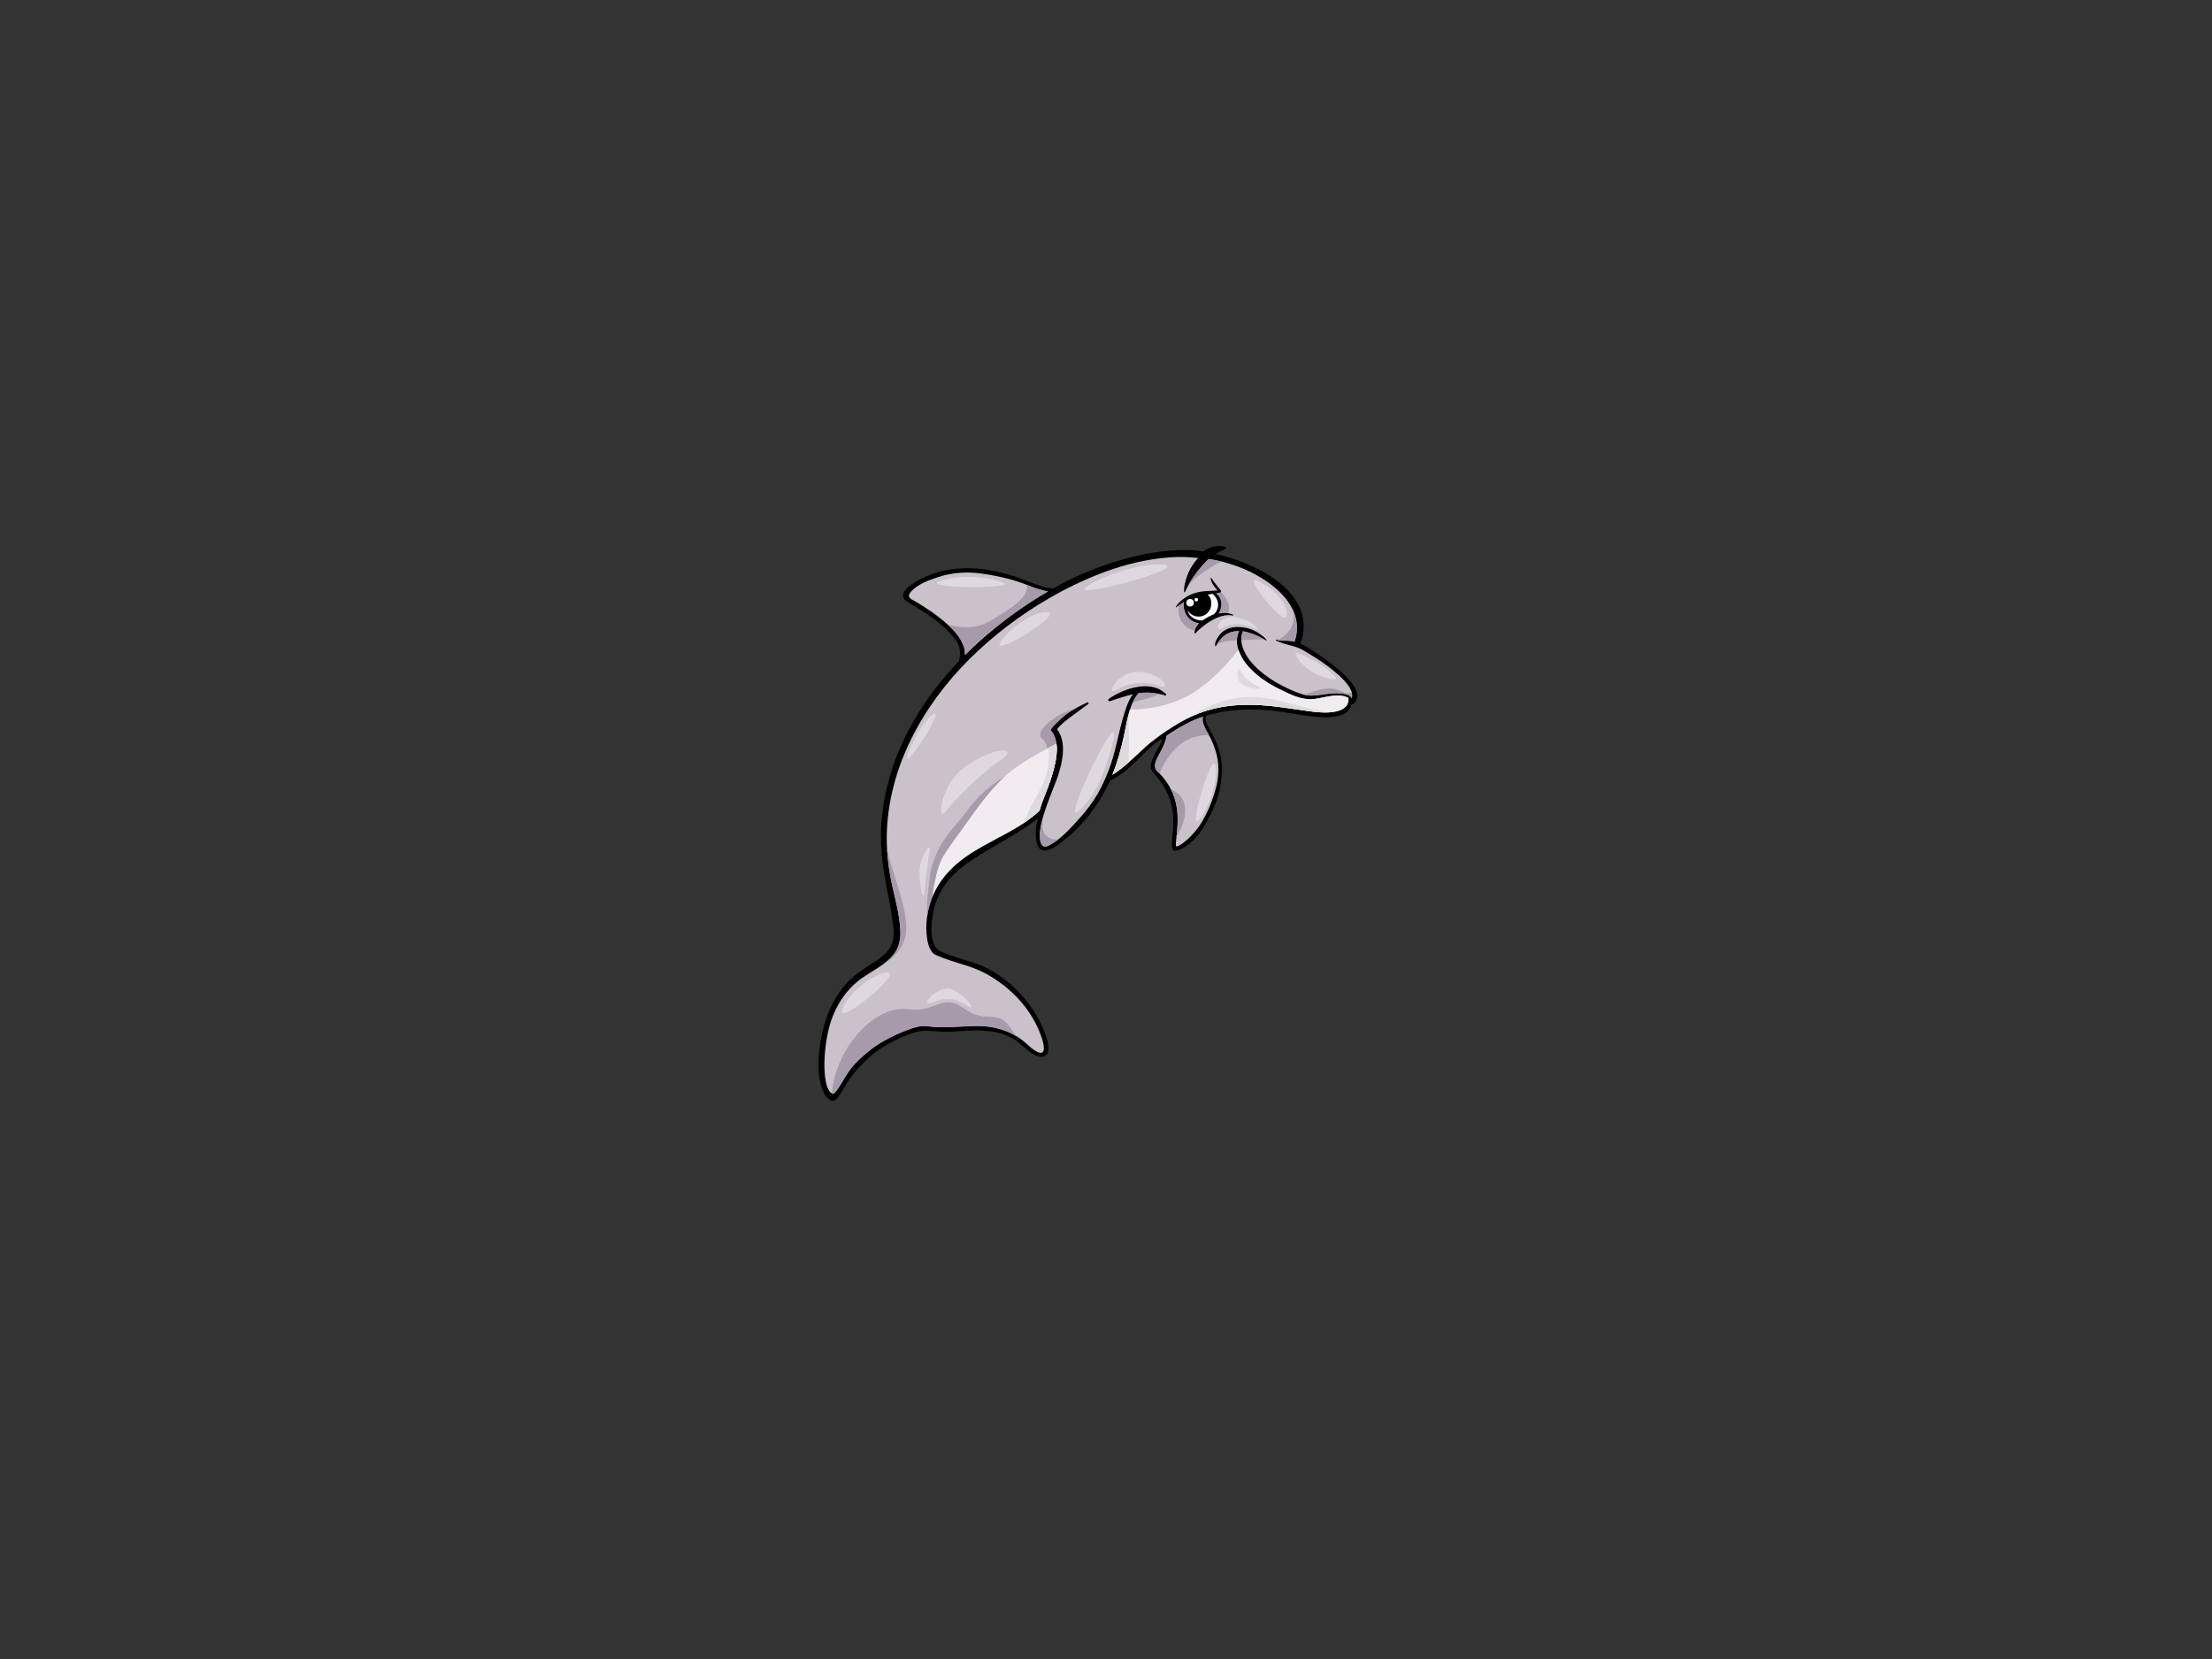 <?xml version="1.0" encoding="utf-8"?>
<!-- Generator: Adobe Illustrator 17.0.0, SVG Export Plug-In . SVG Version: 6.00 Build 0)  -->
<!DOCTYPE svg PUBLIC "-//W3C//DTD SVG 1.1//EN" "http://www.w3.org/Graphics/SVG/1.1/DTD/svg11.dtd">
<svg version="1.1" id="Layer_1" xmlns="http://www.w3.org/2000/svg" xmlns:xlink="http://www.w3.org/1999/xlink" x="0px" y="0px"
	 width="800px" height="600px" viewBox="0 0 800 600" enable-background="new 0 0 800 600" xml:space="preserve">
<rect x="0" y="0" width="800" height="600" fill="#333333" stroke="none"/>
<g>
	<path d="M298.662,368.881c1.449-4.469,3.724-8.754,6.72-12.386c2.955-3.588,7.073-6.119,10.913-8.655
		c3.123-2.062,5.946-4.18,6.701-8.04c0.454-2.317,0.085-4.829-0.252-7.134c-0.545-3.734-1.227-7.439-1.959-11.143
		c-1.302-6.595-2.272-13.059-2.185-19.799c0.076-5.901,0.919-11.773,2.309-17.502c4.171-17.182,13.769-32.393,25.919-45.113
		c0.675-3.019,0.555-5.31-1.292-7.786c-2.248-3.014-5.423-5.786-8.406-7.966c-2.475-1.809-6.274-4.021-8.873-5.634
		c-2.428-1.506-2.001-3.48,0.318-5.472c2.281-1.959,6.06-3.779,9.201-4.859c4.274-1.471,8.734-1.989,13.246-1.877
		c6.012,0.15,12.704,1.763,17.731,3.555c3.673,1.31,8.095,3.608,12.21,3.712c18.162-10.388,40.705-15.662,54.259-13.356
		c1.987-1.622,5.398-2.385,7.822-1.722c0.491,0.134,0.484,0.767,0.034,0.947c-1.236,0.497-2.376,1.063-3.445,1.709
		c16.226,3.491,37.025,14.948,30.694,32.42c0.064,0.026,0.132,0.049,0.195,0.076c1.077,0.459,2.086,1.11,3.082,1.718
		c3.093,1.89,6.05,4.006,8.875,6.273c2.29,1.837,8.301,6.69,8.412,10.698c0.049,1.781-1.138,3.135-2.025,3.234
		c-0.853,3.988-6.015,4.722-9.977,4.638c-6.419-0.139-12.737-1.844-19.116-2.45c-8.172-0.775-16.017-0.468-23.629,1.921
		c-0.68,2.038,1.093,4.39,2.018,6.096c1.049,1.931,1.938,3.929,2.629,6.014c1.374,4.157,1.335,8.521,0.659,12.797
		c-0.773,4.892-2.788,9.434-5.19,13.751c-3.288,5.917-7.993,9.913-11.365,10.123c-1.393,0.087-1.194-2.733-0.849-5.592
		c0.262-2.161,0.381-5.635,0.147-7.798c-0.707-6.541-3.441-10.655-7.163-15.002c-0.924-1.08-0.983-2.103-0.632-3.506
		c0.821-3.276,3.371-5.608,3.933-8.624c-3.552,1.914-7.996,6.781-9.948,8.676c-2.99,2.903-5.978,5.163-8.807,6.454
		c-0.581,1.231-2.071,3.966-2.74,5.162c-3.964,7.095-9.897,13.707-16.571,18.374c-1.429,0.998-4.46,2.733-6.217,1.148
		c-1.859-1.681-1.815-7.955-0.571-11.137c-6.544,5.645-18.093,10.79-26.655,17.12c-5.212,3.854-9.113,8.773-10.842,15.081
		c-1.582,5.775-1.927,13.992,2.006,15.954c2.717,1.355,9.714,3.468,11.998,4.188c4.259,1.342,8.317,3.607,11.806,6.373
		c6.925,5.492,12.573,13.255,15.008,21.813c0.491,1.725,0.893,5.598-1.658,5.833c-3.793,0.351-7.433-4.66-10.816-6.588
		c-5.231-2.982-11.581-3.175-17.463-2.771c-2.992,0.205-5.88,0.422-8.884,0.264c-2.56-0.132-5.162-0.707-8.557,0.123
		c-3.396,0.828-11.895,4.473-16.796,8.983c-2.584,2.377-4.933,4.741-7.013,7.56c-1.08,1.462-2.102,3.407-3.076,4.941
		c-1.137,1.789-2.402,4.103-3.947,3.331C295.169,395.323,294.621,381.344,298.662,368.881z"/>
	<path fill="#CAC1CB" d="M372.295,211.904c-5.478-2.313-11.192-3.577-17.003-4.425c-5.288-0.771-10.83-0.474-15.918,1.202
		c-3.42,1.126-7.639,2.606-10.013,5.447c-1.513,1.809-0.038,2.441,1.286,3.174c1.264,0.701,2.667,1.591,3.866,2.36
		c2.984,1.915,5.833,4.034,8.453,6.426c2.355,2.152,4.583,4.729,5.616,7.793c0.33,0.981,0.456,1.993,0.414,3.014
		c3.563-3.559,7.318-6.912,11.205-10.044c5.797-4.672,12.112-9.079,18.793-12.948C376.81,213.521,374.178,212.699,372.295,211.904z"
		/>
	<path fill="#CAC1CB" d="M418.974,273.305c-1.223,2.312-2.011,4.288-0.185,5.901c1.422,1.255,3.021,3.294,4.06,5.102
		c1.932,3.359,2.816,6.608,3.034,10.46c0.281,4.979-0.929,10.419-0.536,11.238c0.393,0.822,6.002-2.966,9.665-9.274
		c2.288-3.94,4.427-9.557,5.25-14.028c1.035-5.629,0.043-10.6-2.411-15.688c-1.046-2.169-3.517-5.29-2.763-7.781
		c-3.306,0.901-8.434,3.635-13.125,6.819C421.501,268.695,420.219,270.953,418.974,273.305z"/>
	<path fill="#A79AAB" d="M346.069,226.564c4.942,0.748,9.053,0.031,13.256-2.718c3.559-2.327,8.413-4.86,10.963-8.37
		c1.034-1.422,1.332-2.736,1.085-3.937c0.307,0.122,0.616,0.237,0.921,0.366c1.883,0.795,4.515,1.616,6.697,1.998
		c-6.681,3.87-12.996,8.276-18.793,12.948c-3.887,3.132-7.642,6.485-11.205,10.044c0.042-1.021-0.083-2.033-0.414-3.014
		c-1.033-3.064-3.261-5.641-5.616-7.793c-0.053-0.047-0.107-0.091-0.16-0.138C343.887,226.186,344.973,226.398,346.069,226.564z"/>
	<path fill="#A79AAB" d="M437.219,265.839c-3.846,0.023-7.542,1.091-10.604,3.578c-3.365,2.732-5.653,6.353-7.226,10.356
		c-0.202-0.202-0.402-0.393-0.6-0.567c-1.826-1.613-1.038-3.589,0.185-5.901c1.245-2.352,2.527-4.61,2.991-7.25
		c4.691-3.184,9.819-5.918,13.125-6.819C434.462,261.305,436.061,263.807,437.219,265.839z"/>
	<path fill="#A79AAB" d="M423.345,285.229c1.838,1.018,3.583,2.203,4.453,4.019c1.355,2.831,0.935,6.045-0.128,8.906
		c-0.602,1.618-1.343,3.188-2.194,4.703c0.236-2.203,0.569-5.22,0.407-8.089C425.685,291.27,424.928,288.267,423.345,285.229z"/>
	<path fill="#CAC1CB" d="M301.069,395.523c1.277,0.473,3.877-5.415,6.481-8.813c2.072-2.704,4.594-4.932,7.26-7.046
		c4.327-3.429,10.571-6.243,14.906-7.717c2.376-0.809,4.075-1.06,6.621-0.696c2.458,0.35,5.287,0.216,7.953,0.166
		c5.108-0.099,9.87-0.844,14.96,0.173c4.46,0.892,8.406,2.683,11.811,5.718c0.901,0.802,5.049,4.837,6.222,2.986
		c0.689-1.086-0.198-3.98-0.562-5.049c-2.863-8.444-8.59-15.413-15.901-20.481c-3.729-2.583-7.177-4.268-11.489-5.6
		c-2.949-0.91-7.888-2.387-11.026-3.855c-3.139-1.468-3.686-8.675-3.076-13.315c0.867-6.611,3.486-12.243,8.096-17.074
		c9.392-9.845,22.721-12.486,32.641-21.758c0.845-3.311,2.815-7.494,3.9-10.825c1.003-3.082,1.911-6.208,2.24-9.441
		c0.329-3.225-0.06-6.41-2.086-8.839c-0.351-0.421,3.679-4.275,5.648-5.763c2.328-1.759,4.916-2.937,7.51-4.239
		c0.395-0.198,0.769,0.31,0.391,0.587c-4.349,3.177-10.046,7.074-11.242,9.126c3.499,4.653,1.982,11.571,0.365,16.657
		c-1.024,3.221-4.78,11.466-6.112,17.565c-0.591,2.697-0.706,5.514-0.071,7.008c0.952,2.243,2.958,0.713,4.279-0.066
		c3.473-2.051,7.045-6.079,9.697-9.046c5.215-5.837,7.89-10.522,10.676-17.807c2.096-5.479,3.356-12.821,4.99-18.428
		c0.691-2.372,1.719-6.111,3.586-8.575c-2.839,0.641-5.633,1.666-8.394,2.533c-0.545,0.171-0.701-0.588-0.314-0.86
		c5.359-3.772,15.278-7.162,20.716-1.67c0.226,0.228-0.102,0.508-0.339,0.44c-3.332-0.966-6.294-1.3-9.63-0.818
		c-3.477,3.925-4.221,10.586-5.261,15.357c-1.086,4.978-2.284,9.421-4.209,14.12c4.121-2.259,10.655-9.084,13.424-11.352
		c3.7-3.032,7.659-5.663,11.825-8.008c7.9-4.448,16.268-6.088,25.273-5.916c7.261,0.139,14.258,1.464,21.421,2.416
		c4.016,0.533,13.847,1.36,13.445-4.837c-3.263-2.144-8.884-0.099-12.32,0.318c-4.548,0.552-8.611-1.604-12.611-3.547
		c-4.578-2.224-8.889-5.195-12.089-9.167c-2.599-3.225-4.476-8.253-2.497-11.789c-3.647-0.243-6.443,1.759-8.476,5.389
		c-0.207,0.369-0.421-0.685-0.095-1.506c1.276-3.215,3.83-5.52,8.388-5.4c4.179,0.111,6.747,1.699,9.056,3.579
		c1.002,0.815,1.094,1.397,0.953,1.315c-3.262-1.921-5.33-2.71-8.489-3.377c-2.051,4.753,1.756,10.334,5.094,13.401
		c3.93,3.613,8.349,6.175,13.251,8.228c2.324,0.973,4.418,1.729,6.597,1.646c2.05-0.078,3.915-0.419,5.947-0.657
		c3.347-0.391,7.544-0.316,8.498,1.59c1.206-4.107-6.131-9.579-8.632-11.529c-2.463-1.92-6.075-4.094-8.752-5.703
		c-3.264-1.96-6.654-1.885-10.014-3.635c-0.167-0.086-0.048-0.362,0.128-0.301c1.618,0.557,3.246,0.287,4.91,0.447
		c0.554,0.054,1.097,0.159,1.635,0.29c3.317-9.501-3.145-17.373-11.093-22.495c-6.091-3.925-12.91-6.321-19.97-7.424
		c-2.49,2.36-6.36,6.973-8.542,11.923c-0.33,0.75-0.516-0.929-0.091-2.807c0.492-2.173,1.532-5.872,4.847-9.463
		c-3.43-0.361-6.058-0.468-9.514-0.266c-14.111,0.828-27.821,5.912-40.195,12.496c-10.779,5.735-20.825,12.919-29.77,21.218
		c-17.587,16.317-30.948,38.124-32.922,62.38c-0.55,6.763-0.046,13.484,1.239,20.138c1.233,6.38,3.306,12.764,3.482,19.304
		c0.097,3.589-0.998,6.869-3.565,9.414c-2.926,2.897-6.837,4.808-10.192,7.148c-6.604,4.61-10.734,11.833-12.409,19.546
		C297.361,382.957,297.736,394.29,301.069,395.523z"/>
	<path fill="#A79AAB" d="M448.178,228.298c-0.563,1.005-0.805,2.133-0.817,3.303c-2.503,0.054-4.935,0.288-7.184,1.294
		C442.163,229.771,444.806,228.073,448.178,228.298z"/>
	<path fill="#A79AAB" d="M466.541,231.786c-1.525-0.147-3.019,0.06-4.505-0.333c3.991-1.821,6.661-5.73,5.667-10.298
		c-0.049-0.228-0.111-0.451-0.17-0.675c1.657,3.479,2.116,7.376,0.643,11.595C467.638,231.945,467.095,231.839,466.541,231.786z"/>
	<path fill="#A79AAB" d="M430.052,211.181c2.188-3.797,5.066-7.134,7.061-9.025c1.543,0.241,3.073,0.548,4.588,0.915
		C437.383,205.229,433.638,207.905,430.052,211.181z"/>
	<path fill="#A79AAB" d="M419.344,251.002c-2.026,0.826-4.027,1.643-6.233,2.067c-1.343,0.26-2.58,0.588-3.594,1.293
		c0.597-1.356,1.328-2.608,2.26-3.659C414.409,250.323,416.811,250.458,419.344,251.002z"/>
	<path fill="#A79AAB" d="M382.107,272.897c-0.33,3.233-1.238,6.359-2.24,9.441c-1.085,3.331-3.055,7.514-3.9,10.825
		c-1.928,1.802-3.985,3.352-6.117,4.755c0.967-2.987,2.211-5.897,3.766-8.711c3.027-5.481,6.881-12.255,5.117-18.684
		c-0.238-1.263-0.734-2.45-1.698-3.259c-2.594-2.178,1.583-5.475,3.178-6.744c2.86-2.274,6.035-3.391,9.265-4.595
		c-1.315,0.698-2.597,1.456-3.808,2.37c-1.969,1.488-5.999,5.342-5.648,5.763C382.047,266.487,382.436,269.673,382.107,272.897z"/>
	<path fill="#A79AAB" d="M376.51,304.999c-0.635-1.494-0.52-4.311,0.071-7.008c0.272-1.247,0.648-2.583,1.08-3.948
		c-0.443,1.604-0.727,3.242-0.647,4.932c0.153,3.257,2.784,5.071,5.82,4.545c-0.68,0.53-1.365,1.01-2.044,1.413
		C379.468,305.712,377.462,307.242,376.51,304.999z"/>
	<path fill="#A79AAB" d="M325.786,342.704c-1.632,2.522-3.909,4.495-6.442,6.081c-0.023,0.016-0.048,0.029-0.072,0.044
		c0.994-0.719,1.947-1.482,2.809-2.335c2.568-2.545,3.662-5.825,3.565-9.414c-0.176-6.54-2.249-12.923-3.482-19.304
		c-0.698-3.612-1.155-7.244-1.349-10.892c0.001,0.008,0.002,0.015,0.003,0.02c1.714,8.313,5.358,16.182,6.61,24.584
		C328.005,335.351,327.984,339.31,325.786,342.704z"/>
	<path fill="#A79AAB" d="M480.403,250.915c-2.032,0.238-3.896,0.579-5.947,0.657c-0.956,0.037-1.896-0.096-2.844-0.329
		c2.739-0.924,5.44-2.032,8.357-2.23c2.233-0.15,3.64,0.338,5.638,1.224c0.836,0.371,1.475,0.514,2.393,0.523
		c0.34,0.001,0.588-0.277,0.602-0.604c0.009-0.167,0.006-0.33,0.003-0.495c0.414,0.979,0.56,1.945,0.296,2.844
		C487.947,250.599,483.75,250.524,480.403,250.915z"/>
	<path fill="#A79AAB" d="M301.069,395.523c-0.035-0.012-0.068-0.033-0.104-0.049c-0.013-5.059,2.49-11.019,4.326-14.484
		c4.09-7.721,13.131-16.988,22.723-16.03c2.388,0.237,4.657,0.325,7.001-0.281c2.586-0.666,5.588-2.278,8.281-2.189
		c2.634,0.087,4.446,1.707,6.56,3.057c1.705,1.089,3.412,1.688,5.407,2.012c2.281,0.369,5.367-0.15,7.34,1.222
		c1.89,1.315,3.096,3.441,4.454,5.256c0.19,0.254,0.383,0.501,0.576,0.748c-2.552-1.55-5.346-2.587-8.383-3.194
		c-5.09-1.017-9.852-0.272-14.96-0.173c-2.666,0.049-5.494,0.183-7.953-0.166c-2.546-0.363-4.245-0.113-6.621,0.696
		c-4.335,1.475-10.58,4.288-14.906,7.717c-2.666,2.114-5.188,4.342-7.26,7.046C304.946,390.107,302.347,395.996,301.069,395.523z"/>
	<path fill="#A79AAB" d="M342.057,302.849c1.762-2.479,3.773-4.707,5.694-7.055c1.852-2.263,3.515-4.715,5.523-6.844
		c2.718-2.882,6.248-5.765,9.934-7.973c-2.012,3.04-2.691,7.182-3.558,10.504c-1.293,4.962-2.617,9.976-4.578,14.728
		c-4.208,2.382-8.251,5.047-11.748,8.712c-4.455,4.667-7.044,10.086-7.998,16.411c-0.045-0.316-0.071-0.594-0.08-0.802
		c-0.173-4.185,0.468-8.366,0.938-12.512C336.811,312.484,338.833,307.384,342.057,302.849z"/>
	<path fill="#A79AAB" d="M426.668,218.308c0.412-0.39,0.841-0.759,1.314-1.088c0.259-0.164,0.518-0.33,0.779-0.492
		c0.049-0.03,0.089-0.066,0.125-0.102c3.718-1.593,8.042-1.59,11.966-2.785c0.118-0.035,0.208-0.097,0.275-0.171
		c2.311,2.207,4.18,5.189,2.927,8.342c-3.18-0.49-6.753,1.147-9.241,2.947c-1.196,0.867-2.042,1.926-2.57,3.115
		c-4.258-0.451-7.189-5.563-5.616-9.563C426.656,218.439,426.667,218.372,426.668,218.308z"/>
	<path fill="#A79AAB" d="M457.227,231.231c-2.736-0.079-5.546,0.193-8.279,0.318c-0.053-1.1,0.112-2.196,0.567-3.251
		C452.413,228.91,454.401,229.635,457.227,231.231z"/>
	<path fill="#F0ECEF" d="M379.866,282.338c-1.085,3.331-3.055,7.514-3.9,10.825c-9.92,9.272-23.249,11.914-32.641,21.758
		c-2.682,2.811-4.686,5.894-6.067,9.284c0.185-2.497,0.773-5.008,1.176-6.848c0.702-3.219,1.657-6.168,3.493-8.958
		c2.081-3.162,4.407-6.175,6.591-9.267c4.556-6.448,9.122-12.987,14.947-18.376c5.441-5.033,12.194-8.241,18.605-11.854
		c0.184,1.29,0.176,2.64,0.037,3.997C381.777,276.13,380.869,279.256,379.866,282.338z"/>
	<path fill="#F0ECEF" d="M408.66,256.639c7.871-0.124,15.714-1.75,22.499-5.899c6.627-4.052,11.944-9.707,16.755-15.735
		c0.596,1.857,1.605,3.647,2.76,5.081c3.2,3.972,7.511,6.942,12.089,9.167c4,1.943,8.063,4.099,12.611,3.547
		c3.436-0.417,9.057-2.462,12.32-0.318c0.402,6.197-9.429,5.371-13.445,4.837c-7.163-0.952-14.16-2.277-21.421-2.416
		c-9.005-0.172-17.372,1.468-25.273,5.916c-4.166,2.345-8.125,4.976-11.825,8.008c-2.769,2.268-9.303,9.093-13.424,11.352
		c1.925-4.698,3.123-9.142,4.209-14.12C407.126,263.258,407.64,259.808,408.66,256.639z"/>
	<path fill="#DED9DC" d="M375.317,287.264c2.966-5.133,4.674-10.936,3.868-16.767c0.966-0.527,1.93-1.057,2.885-1.596
		c0.184,1.29,0.176,2.64,0.037,3.997c-0.33,3.233-1.238,6.359-2.24,9.441c-1.085,3.331-3.055,7.514-3.9,10.825
		c-1.876,1.753-3.875,3.269-5.946,4.643C371.524,294.205,373.32,290.72,375.317,287.264z"/>
	<path fill="#DED9DC" d="M407.979,275.889c-2.014,1.769-4.034,3.393-5.673,4.29c1.925-4.698,3.123-9.142,4.209-14.12
		c0.481-2.206,0.905-4.812,1.559-7.366C408.211,264.35,408.526,270.216,407.979,275.889z"/>
	<path fill="#DED9DC" d="M454.911,252.187c8.854,0.651,17.179,4.303,25.945,5.443c-2.447,0.164-4.994-0.096-6.605-0.31
		c-7.163-0.952-14.16-2.277-21.421-2.416c-7.647-0.147-14.832,1.022-21.663,4.098C437.966,254.101,446.554,251.574,454.911,252.187z
		"/>
	<path d="M426.181,218.235c1.788-1.878,3.669-3.015,6.114-3.782c2.713-0.852,5.323-0.653,8.033-0.913
		c-1.146-1.304-2.173-2.622-2.516-4.391c-0.034-0.18,0.197-0.239,0.288-0.099c1.034,1.62,2.31,3.034,3.459,4.567
		c0.21,0.282,0.015,0.636-0.305,0.693c-0.516,0.094-1.027,0.181-1.538,0.265c3.296,2.499,1.581,6.475,0.975,7.34
		c1.907-0.368,3.777-0.296,5.252,0.379c0.2,0.091,0.042,0.379-0.15,0.333c-4.941-1.183-11.473,4.153-13.563,6.507
		c-0.326,0.367-0.585-1.383,1.483-3.777c-4.438-0.518-6.079-5.007-5.438-7.704c-0.581,0.307-2.176,1.414-2.708,1.848
		C424.898,220.047,425.323,219.137,426.181,218.235z"/>
	<path fill="#FFFFFF" d="M434.909,224.398c1.064-0.756,2.831-1.765,4.09-2.228c2.431-2.306,1.762-5.642-0.483-7.397
		c-0.587,0.096-1.17,0.193-1.75,0.294c1.954,1.469,1.87,5.829-1.126,7.395c-2.304,1.204-4.845,0.315-6.122-1.687
		C429.883,222.838,432.314,224.536,434.909,224.398z"/>
	<circle fill="#FFFFFF" cx="430.412" cy="217.992" r="1.368"/>
	<circle fill="#FFFFFF" cx="432.66" cy="216.886" r="0.641"/>
	<path fill="#DED9DF" d="M465.229,222.822c0.908-3.973-3.836-9.477-10.154-12.635C448.758,207.028,464.327,226.771,465.229,222.822z
		"/>
	<path fill="#DED9DF" d="M454.399,227.561c-3.705-1.854-8.914-2.595-12.185-0.452c-3.271,2.144-1.917-4.964,4.964-3.722
		C454.061,224.627,455.302,228.012,454.399,227.561z"/>
	<path fill="#DED9DF" d="M473.916,242.565c4.065,2.708,10.324,4.095,9.139,2.369c-1.945-2.827-9.476-7.107-13.651-8.799
		C467.224,235.251,469.478,239.606,473.916,242.565z"/>
	<path fill="#DED9DF" d="M420.893,204.208c-6.167-0.789-19.968,2.708-27.865,7.897C385.131,217.295,430.596,205.449,420.893,204.208
		z"/>
	<path fill="#DED9DF" d="M439.621,276.862c0.662,4.123-0.903,13.2-5.754,19.404C429.016,302.471,438.606,270.544,439.621,276.862z"
		/>
	<path fill="#DED9DF" d="M402.504,268.288c-1.415,5.939-4.964,18.502-12.297,25.045
		C382.874,299.877,406.453,251.704,402.504,268.288z"/>
	<path fill="#DED9DF" d="M419.54,248.093c-4.379-1.825-10.831-1.579-15.569,1.354c-4.738,2.933,0.226-7.333,8.574-6.431
		C420.893,243.919,423.601,249.786,419.54,248.093z"/>
	<path fill="#DED9DF" d="M378.022,221.356c-4.196,0.112-13.425,5.866-16.359,11.168C358.73,237.828,386.483,221.13,378.022,221.356z
		"/>
	<path fill="#DED9DF" d="M363.018,210.864c-3.744-2.092-16.132-3.271-23.24-0.677C332.67,212.782,366.853,213.008,363.018,210.864z"
		/>
	<path fill="#DED9DF" d="M337.295,258.473c-2.999,1.825-8.122,10.717-9.137,15.343C327.142,278.442,342.485,255.314,337.295,258.473
		z"/>
	<path fill="#DED9DF" d="M360.648,275.846c-5.361,3.515-14.892,12.749-18.502,17.486c-3.61,4.74-1.872-9.066,5.753-15.117
		C358.279,269.979,370.802,269.19,360.648,275.846z"/>
	<path fill="#DED9DF" d="M336.168,308.45c-0.714,3.491-1.58,11.169-1.918,14.667c-0.338,3.498-2.143-4.287-1.579-9.251
		C333.234,308.902,337.183,303.486,336.168,308.45z"/>
	<path fill="#DED9DF" d="M319.585,351.885c-4.087,1.021-12.974,7.107-15.006,13.424
		C302.549,371.627,329.512,349.402,319.585,351.885z"/>
	<path fill="#DED9DF" d="M350.045,363.842c-2.722-1.731-6.206-3.948-12.41-1.465c-6.205,2.483,1.693-6.431,6.544-4.627
		C349.029,359.555,353.768,366.212,350.045,363.842z"/>
	<path fill="#DED9DC" d="M454.846,248.204c-3.33-1.665-5.401-3.984-6.287-5.666c-0.885-1.683-1.859,2.479,0.266,4.604
		C450.95,249.266,458.033,249.797,454.846,248.204z"/>
</g>
</svg>
